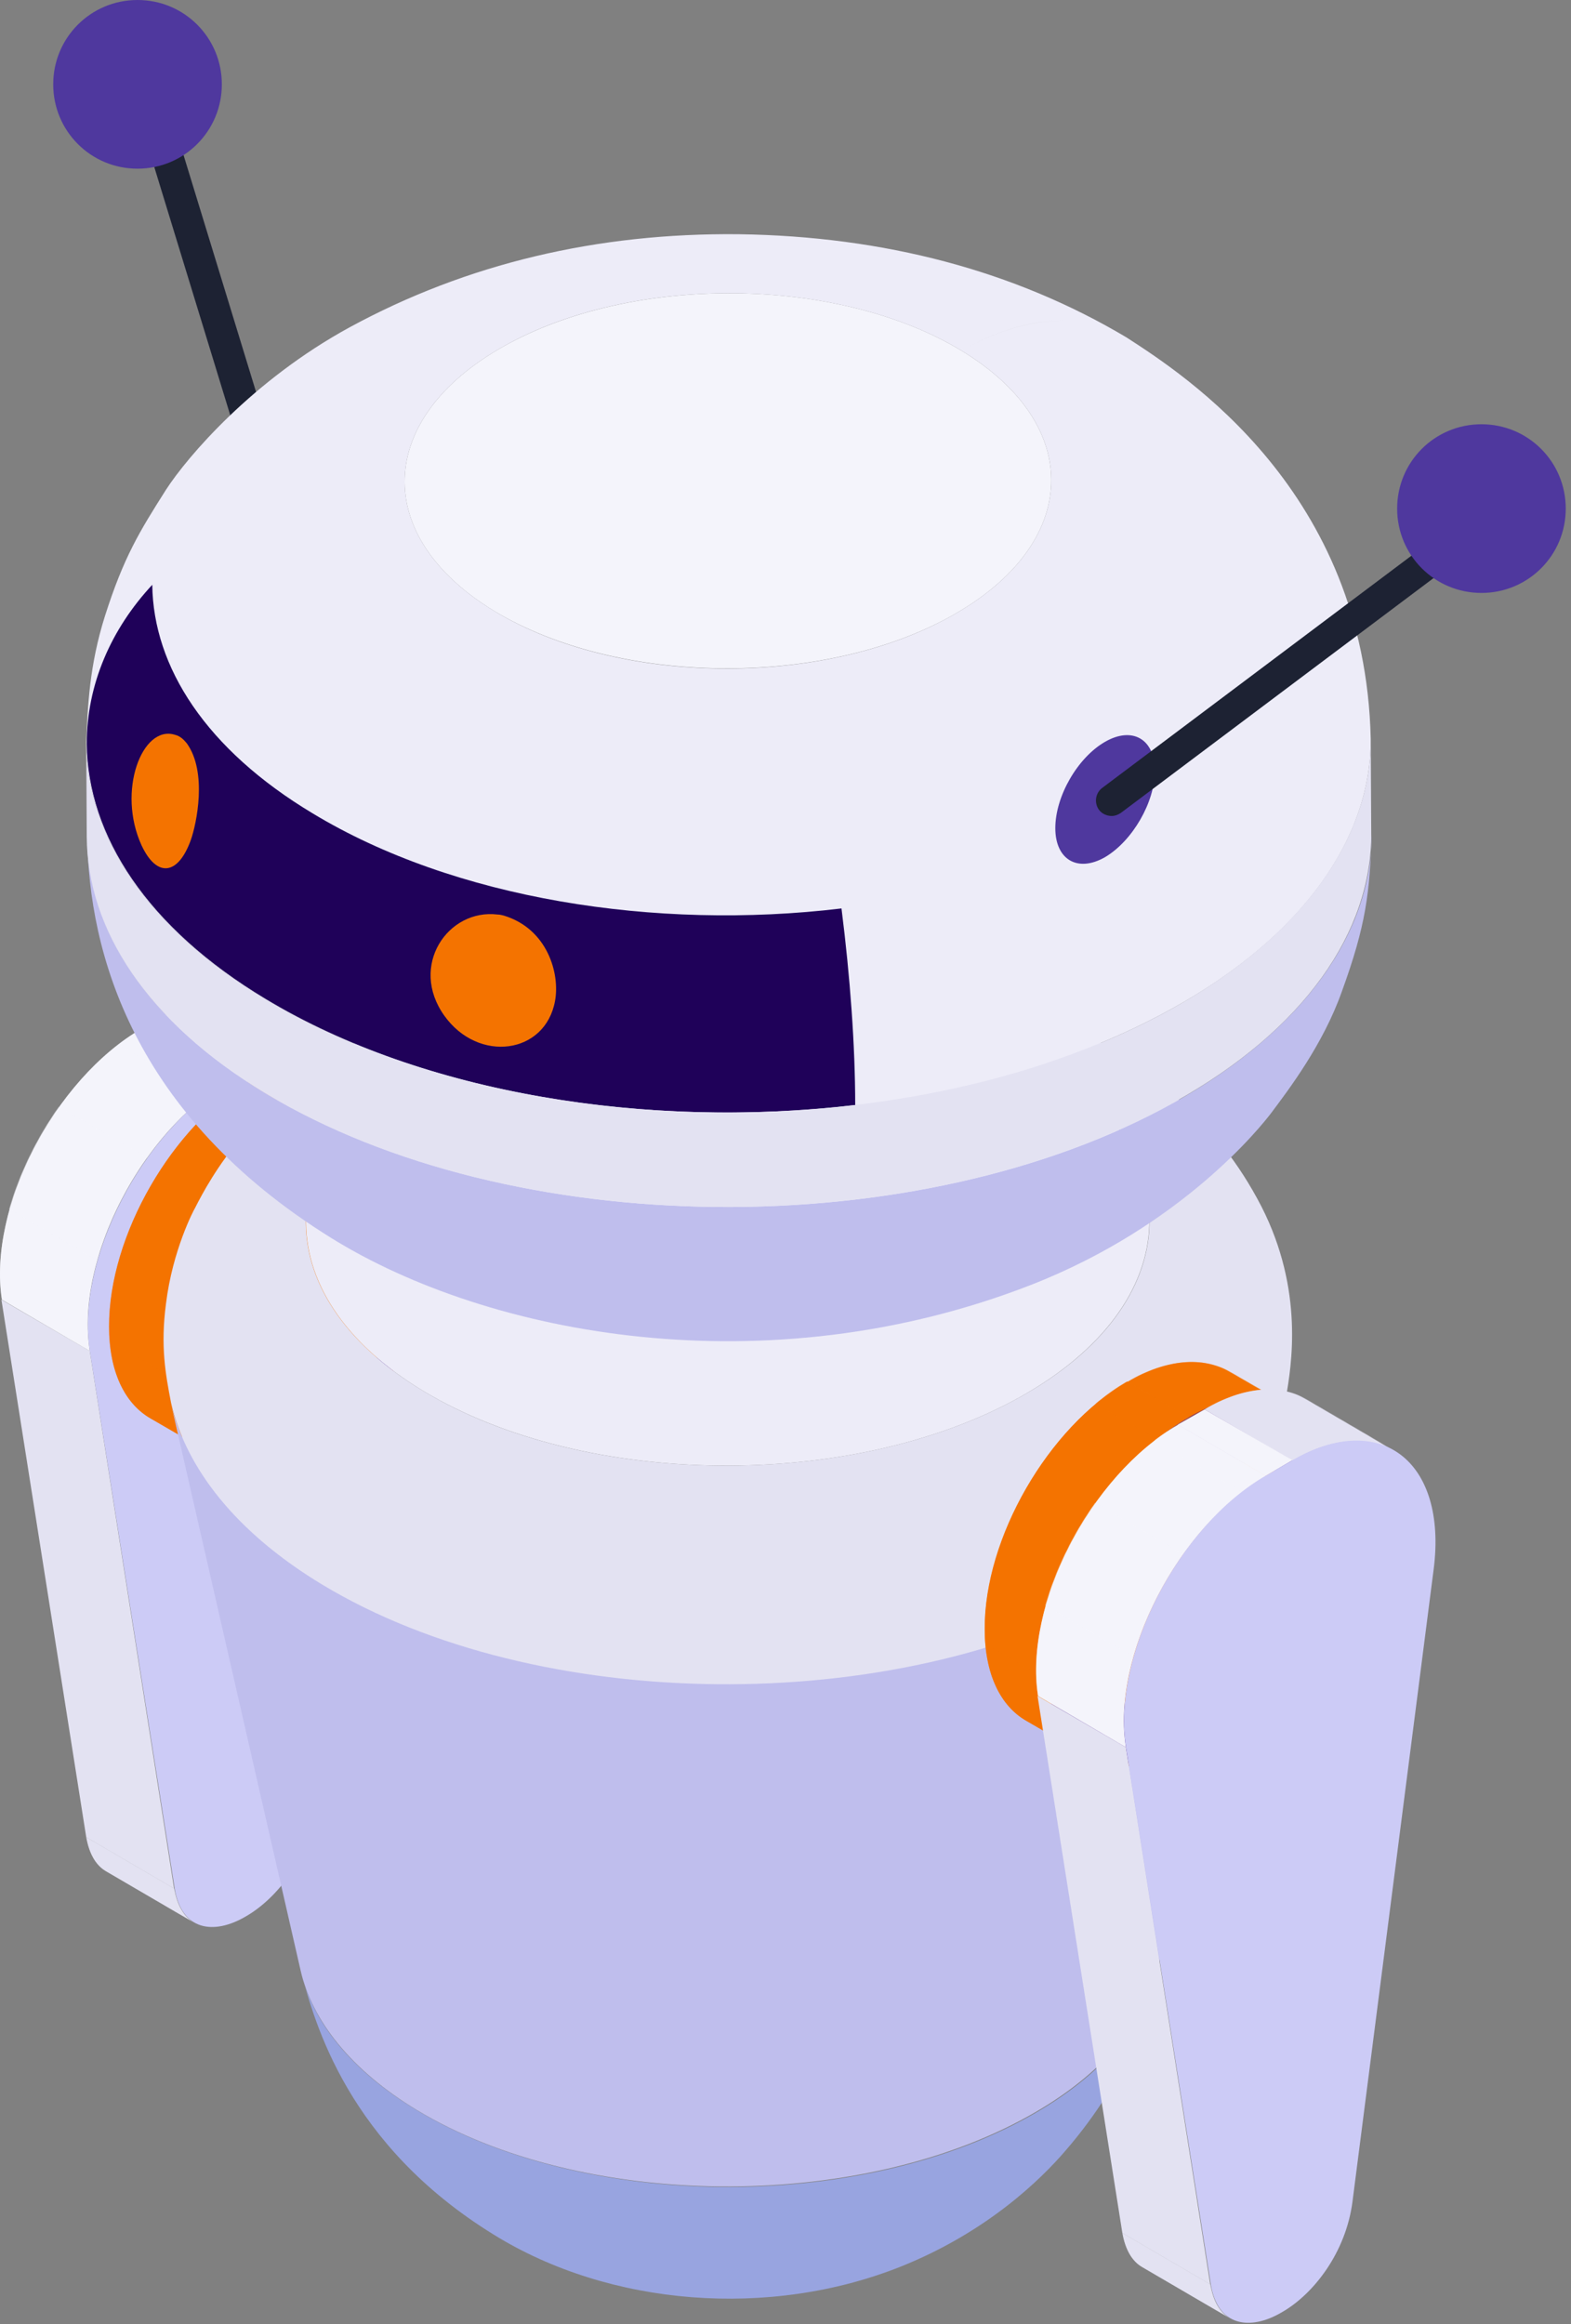 <svg width="238" height="352" viewBox="0 0 238 352" fill="none" xmlns="http://www.w3.org/2000/svg">
<rect x="0" y="0" width="238" height="352" fill="#808080" stroke="none"/>
<path d="M29.376 291.16L16.065 283.389C14.603 282.543 13.525 280.85 13.064 278.234L26.375 286.005C26.837 288.621 27.914 290.314 29.376 291.16Z" fill="#E3E2F2"/>
<mask id="mask0_332_533" style="mask-type:luminance" maskUnits="userSpaceOnUse" x="13" y="278" width="17" height="14">
<path d="M29.376 291.16L16.065 283.389C14.603 282.543 13.525 280.85 13.064 278.234L26.375 286.005C26.837 288.621 27.914 290.314 29.376 291.16Z" fill="white"/>
</mask>
<g mask="url(#mask0_332_533)">
<path d="M29.376 291.16L16.065 283.389C14.603 282.543 13.525 280.85 13.141 278.234L26.452 286.005C26.837 288.621 27.914 290.314 29.376 291.16Z" fill="#E3E2F2"/>
<path d="M26.375 286.005L13.064 278.234L26.375 286.005Z" fill="#E3E2F2"/>
</g>
<path d="M40.841 151.967L54.153 159.738C50.228 157.507 44.842 157.738 38.841 161.277L25.529 153.506C31.531 149.966 36.917 149.658 40.841 151.967Z" fill="#E3E2F2"/>
<mask id="mask1_332_533" style="mask-type:luminance" maskUnits="userSpaceOnUse" x="25" y="150" width="30" height="12">
<path d="M40.841 151.967L54.153 159.738C50.228 157.507 44.842 157.738 38.841 161.277L25.529 153.506C31.531 149.966 36.917 149.658 40.841 151.967Z" fill="white"/>
</mask>
<g mask="url(#mask1_332_533)">
<path d="M38.841 161.201L25.529 153.429C31.608 149.967 36.994 149.659 40.841 151.891L54.153 159.662C50.305 157.431 44.919 157.738 38.841 161.201Z" fill="#E3E2F2"/>
</g>
<path d="M26.375 286.006L13.064 278.235L0.214 196.826L13.603 204.598L26.375 286.006Z" fill="#E3E2F2"/>
<path d="M34.763 163.508L21.451 155.814L25.529 153.428L38.841 161.2L34.763 163.508Z" fill="#F4F4FB"/>
<path d="M13.603 204.598L0.291 196.826C-1.863 182.976 8.216 163.432 21.528 155.737L34.839 163.509C21.451 171.203 11.371 190.747 13.603 204.598Z" fill="#F4F4FB"/>
<mask id="mask2_332_533" style="mask-type:luminance" maskUnits="userSpaceOnUse" x="0" y="155" width="35" height="50">
<path d="M13.603 204.598L0.291 196.826C-1.863 182.976 8.216 163.432 21.528 155.737L34.839 163.509C21.451 171.203 11.371 190.747 13.603 204.598Z" fill="white"/>
</mask>
<g mask="url(#mask2_332_533)">
<path d="M13.603 204.598L0.291 196.826C-0.401 192.594 0.137 187.9 1.445 183.13L14.757 190.901C13.372 195.672 12.91 200.443 13.603 204.598Z" fill="#F4F4FB"/>
<path d="M14.757 190.901L1.368 183.13C2.907 177.743 5.523 172.357 8.909 167.587L22.22 175.358C18.912 180.129 16.219 185.515 14.757 190.901Z" fill="#F4F4FB"/>
<path d="M22.298 175.359L8.986 167.587C11.602 163.971 14.603 160.739 17.912 158.2L31.223 165.971C27.915 168.51 24.837 171.742 22.298 175.359Z" fill="#F4F4FB"/>
<path d="M31.223 165.971L17.912 158.2C19.066 157.276 20.297 156.507 21.528 155.814L34.84 163.586C33.532 164.278 32.377 165.048 31.223 165.971Z" fill="#F4F4FB"/>
</g>
<path d="M38.841 161.201C52.152 153.506 62.309 161.355 60.231 177.667L47.92 273.541C46.92 281.158 42.072 287.468 37.225 290.238C32.377 293.085 27.453 292.392 26.453 285.929L13.603 204.598C11.448 190.748 21.528 171.204 34.84 163.509L38.841 161.201Z" fill="#CCCBF6"/>
<path d="M53.614 161.893L62.925 167.279C59 164.971 53.537 165.279 47.459 168.818L38.148 163.432C44.227 159.893 49.69 159.585 53.614 161.893Z" fill="#F47300"/>
<mask id="mask3_332_533" style="mask-type:luminance" maskUnits="userSpaceOnUse" x="38" y="160" width="25" height="9">
<path d="M53.614 161.893L62.925 167.279C59 164.971 53.537 165.279 47.459 168.818L38.148 163.432C44.227 159.893 49.69 159.585 53.614 161.893Z" fill="white"/>
</mask>
<g mask="url(#mask3_332_533)">
<path d="M47.459 168.819L38.148 163.432C44.15 159.97 49.613 159.662 53.614 161.893L62.925 167.28C59 164.971 53.537 165.356 47.459 168.819Z" fill="#F47300"/>
</g>
<path d="M49.613 177.898C57.846 173.128 64.54 176.975 64.54 186.439C64.54 195.903 57.923 207.368 49.69 212.139C41.457 216.91 34.763 213.062 34.763 203.598C34.763 194.134 41.38 182.592 49.613 177.898Z" fill="#F47300"/>
<path d="M32.146 220.217L22.836 214.831C18.912 212.6 16.526 207.752 16.526 200.904C16.45 187.131 26.145 170.357 38.148 163.432L47.459 168.818C35.455 175.743 25.76 192.517 25.837 206.29C25.837 213.138 28.299 217.909 32.146 220.217Z" fill="#F47300"/>
<mask id="mask4_332_533" style="mask-type:luminance" maskUnits="userSpaceOnUse" x="16" y="163" width="32" height="58">
<path d="M32.146 220.217L22.836 214.831C18.912 212.6 16.526 207.752 16.526 200.904C16.45 187.131 26.145 170.357 38.148 163.432L47.459 168.818C35.455 175.743 25.76 192.517 25.837 206.29C25.837 213.138 28.299 217.909 32.146 220.217Z" fill="white"/>
</mask>
<g mask="url(#mask4_332_533)">
<path d="M32.146 220.216L22.836 214.83C19.373 212.83 17.065 208.828 16.603 203.135L25.914 208.521C26.375 214.138 28.684 218.216 32.146 220.216Z" fill="#F47300"/>
<path d="M25.914 208.521L16.603 203.135C16.526 202.443 16.526 201.673 16.526 200.904C16.526 189.054 23.682 174.896 33.377 166.817L42.688 172.203C32.993 180.282 25.837 194.44 25.837 206.29C25.837 207.059 25.837 207.752 25.914 208.521Z" fill="#F47300"/>
<path d="M42.688 172.203L33.377 166.817C34.916 165.509 36.532 164.355 38.148 163.431L47.458 168.818C45.843 169.741 44.227 170.895 42.688 172.203Z" fill="#F47300"/>
</g>
<path d="M49.613 177.897L47.458 168.817C59.462 161.892 69.157 167.432 69.234 181.206C69.311 194.979 59.616 211.753 47.612 218.678C35.609 225.603 25.837 220.063 25.837 206.29C25.76 192.517 35.455 175.743 47.458 168.817L49.613 177.897C41.38 182.668 34.762 194.132 34.762 203.597C34.762 213.061 41.457 216.831 49.69 212.138C57.923 207.367 64.54 195.902 64.54 186.438C64.54 176.974 57.846 173.126 49.613 177.897Z" fill="#F47300"/>
<mask id="mask5_332_533" style="mask-type:luminance" maskUnits="userSpaceOnUse" x="25" y="165" width="45" height="57">
<path d="M49.613 177.897L47.458 168.817C59.462 161.892 69.157 167.432 69.234 181.206C69.311 194.979 59.616 211.753 47.612 218.678C35.609 225.603 25.837 220.063 25.837 206.29C25.76 192.517 35.455 175.743 47.458 168.817L49.613 177.897C41.38 182.668 34.762 194.132 34.762 203.597C34.762 213.061 41.457 216.831 49.69 212.138C57.923 207.367 64.54 195.902 64.54 186.438C64.54 176.974 57.846 173.126 49.613 177.897Z" fill="white"/>
</mask>
<g mask="url(#mask5_332_533)">
<path d="M49.613 177.897L47.458 168.817C59.462 161.892 69.157 167.432 69.234 181.206C69.311 194.979 59.616 211.753 47.612 218.678C35.609 225.603 25.837 220.063 25.837 206.29C25.76 192.517 35.455 175.743 47.458 168.817L49.613 177.897C41.38 182.668 34.762 194.132 34.762 203.597C34.762 213.061 41.457 216.831 49.69 212.138C57.923 207.367 64.54 195.902 64.54 186.438C64.54 176.974 57.846 173.126 49.613 177.897Z" fill="#4C1F8C"/>
</g>
<path d="M24.303 12.042L19.742 13.439L43.826 92.091L48.387 90.694L24.303 12.042Z" fill="#1D2233"/>
<path d="M74.774 338.405C52.691 324.786 47.689 306.396 45.612 298.624C47.305 306.165 53.229 313.629 63.232 319.63C88.316 334.712 129.79 335.096 155.874 320.554C167.108 314.321 173.649 306.319 175.495 298.009C173.803 304.472 171.263 314.321 161.414 325.709C157.721 330.018 149.565 338.02 136.484 343.253C116.632 351.178 92.394 349.331 74.774 338.405Z" fill="#98A4E0"/>
<path d="M156.336 159.276C180.728 173.972 179.958 197.364 154.489 211.598C129.02 225.756 88.624 225.372 64.156 210.675C39.764 195.979 40.533 172.587 66.002 158.352C91.471 144.194 131.867 144.579 156.336 159.276Z" fill="#EDECF8"/>
<path d="M45.535 298.394L25.837 212.293C28.145 222.295 35.763 232.067 48.767 239.839C81.314 259.46 135.253 259.999 169.186 241.07C183.729 232.914 192.27 222.526 194.655 211.754L175.419 297.933C173.572 306.243 167.031 314.245 155.797 320.478C129.713 335.02 88.163 334.635 63.155 319.554C53.229 313.552 47.305 306.089 45.535 298.394Z" fill="#BFBEED"/>
<path d="M55.538 157.045C88.778 138.963 135.869 139.502 167.493 158.353C164.646 156.661 160.722 156.815 156.336 159.277C131.944 144.58 91.471 144.195 66.002 158.353C40.533 172.511 39.687 195.98 64.156 210.676C88.547 225.373 129.02 225.757 154.489 211.6C179.958 197.442 180.805 173.973 156.336 159.277C160.799 156.815 164.723 156.661 167.493 158.353C174.11 162.662 184.113 169.126 191.115 182.745C197.579 195.441 195.655 206.829 194.809 211.676C192.346 222.757 183.805 233.144 169.263 241.223C135.33 260.152 81.391 259.613 48.843 239.992C35.84 232.144 28.222 222.449 25.914 212.446C25.067 208.06 24.298 203.905 25.144 197.442C26.145 189.285 29.376 183.207 29.53 182.976C31.838 178.436 38.302 166.356 55.538 157.045Z" fill="#E3E2F2"/>
<path d="M145.64 53.093C164.338 64.404 163.723 82.332 144.179 93.258C124.634 104.184 93.626 103.8 74.928 92.566C56.23 81.255 56.846 63.327 76.39 52.4C95.934 41.474 126.943 41.782 145.64 53.093Z" fill="#F4F4FB"/>
<path d="M50.228 187.515C20.066 168.817 13.448 144.195 13.218 126.728C13.295 140.732 22.22 154.736 40.302 165.585C77.467 187.977 139.1 188.592 177.881 166.97C197.809 155.813 207.889 140.963 207.812 126.189C207.504 135.269 206.966 140.04 203.272 150.196C200.425 158.199 195.27 164.97 192.5 168.663C191.192 170.356 179.266 185.591 156.182 194.594C116.093 210.214 74.081 202.288 50.228 187.515Z" fill="#BFBEED"/>
<path d="M52.998 49.553C70.696 39.935 90.471 35.241 111.939 35.472C133.945 35.779 153.72 41.012 170.648 51.092C164.261 47.244 155.413 47.629 145.641 53.092C126.943 41.781 95.857 41.474 76.39 52.4C56.846 63.326 56.23 81.254 74.928 92.565C93.626 103.876 124.711 104.184 144.179 93.258C163.723 82.331 164.338 64.403 145.641 53.092C155.413 47.629 164.338 47.244 170.648 51.092C179.573 56.862 206.812 74.406 207.658 111.878C207.735 126.729 197.656 141.579 177.727 152.659C138.946 174.281 77.39 173.665 40.149 151.274C22.066 140.425 13.141 126.421 13.064 112.417C13.295 106.954 13.525 100.798 15.911 93.258C18.758 84.332 21.143 80.485 25.144 74.175C28.376 69.174 38.302 57.555 52.998 49.553Z" fill="#EDECF8"/>
<path d="M129.559 167.356C98.088 171.049 64.079 165.663 40.226 151.274C22.297 140.502 13.295 126.575 13.141 112.648C13.141 103.645 16.834 95.258 23.067 88.564C23.221 101.029 31.223 113.494 47.382 123.189C68.772 136.116 99.243 140.964 127.482 137.578C128.79 147.889 129.559 158.353 129.559 167.356Z" fill="#1F0159"/>
<path d="M13.141 126.729L13.064 112.418C13.141 126.422 22.067 140.426 40.149 151.275C77.313 173.666 138.946 174.282 177.727 152.66C197.656 141.503 207.735 126.652 207.659 111.879L207.736 126.191C207.812 141.041 197.733 155.892 177.804 166.972C139.023 188.593 77.467 187.978 40.226 165.587C22.221 154.737 13.218 140.733 13.141 126.729Z" fill="#E3E2F2"/>
<path d="M28.915 127.191C26.991 132.577 23.759 132.962 21.451 128.037C17.681 119.804 21.528 109.801 26.452 111.263C27.376 111.494 27.837 112.033 28.299 112.571C31.454 116.957 29.761 124.806 28.915 127.191Z" fill="#F47300"/>
<path d="M84.085 151.582C82.623 159.662 72.466 161.047 67.31 153.814C61.924 146.273 67.849 137.578 75.39 138.502C75.697 138.502 76.005 138.579 76.313 138.655C82.93 140.656 84.854 147.427 84.085 151.582Z" fill="#F47300"/>
<path d="M174.957 116.726C174.957 111.955 171.571 109.955 167.416 112.34C163.261 114.725 159.875 120.573 159.875 125.421C159.875 130.191 163.261 132.192 167.416 129.807C171.571 127.345 174.957 121.497 174.957 116.726Z" fill="#4F389E"/>
<path d="M168.416 123.575C167.724 123.575 166.954 123.267 166.493 122.651C165.723 121.574 165.954 120.112 166.954 119.343L221.893 78.1C222.971 77.331 224.433 77.561 225.202 78.562C225.971 79.639 225.741 81.101 224.74 81.87L169.801 123.113C169.34 123.421 168.878 123.575 168.416 123.575Z" fill="#1D2233"/>
<path d="M237.205 77.023C237.205 69.944 231.511 64.25 224.432 64.25C217.353 64.25 211.66 69.944 211.66 77.023C211.66 84.102 217.353 89.796 224.432 89.796C231.511 89.796 237.205 84.102 237.205 77.023Z" fill="#4F389E"/>
<path d="M33.608 12.773C33.608 5.694 27.914 0 20.835 0C13.756 0 8.062 5.694 8.062 12.773C8.062 19.852 13.756 25.546 20.835 25.546C27.914 25.546 33.608 19.852 33.608 12.773Z" fill="#4F389E"/>
<path d="M186.268 207.752L195.578 213.139C191.654 210.83 186.191 211.138 180.112 214.677L170.802 209.291C176.803 205.752 182.266 205.444 186.268 207.752Z" fill="#F47300"/>
<mask id="mask6_332_533" style="mask-type:luminance" maskUnits="userSpaceOnUse" x="170" y="206" width="26" height="9">
<path d="M186.268 207.752L195.578 213.139C191.654 210.83 186.191 211.138 180.112 214.677L170.802 209.291C176.803 205.752 182.266 205.444 186.268 207.752Z" fill="white"/>
</mask>
<g mask="url(#mask6_332_533)">
<path d="M180.112 214.6L170.802 209.214C176.803 205.752 182.266 205.444 186.268 207.675L195.578 213.061C191.577 210.83 186.114 211.138 180.112 214.6Z" fill="#F47300"/>
</g>
<path d="M182.266 223.681C190.5 218.91 197.194 222.757 197.194 232.222C197.194 241.686 190.576 253.151 182.343 257.921C174.11 262.692 167.416 258.845 167.416 249.38C167.339 239.993 174.033 228.451 182.266 223.681Z" fill="#F47300"/>
<path d="M164.8 265.999L155.49 260.613C151.565 258.382 149.18 253.534 149.18 246.686C149.103 232.913 158.798 216.139 170.802 209.214L180.112 214.6C168.109 221.525 158.413 238.299 158.49 252.072C158.49 258.92 160.876 263.768 164.8 265.999Z" fill="#F47300"/>
<mask id="mask7_332_533" style="mask-type:luminance" maskUnits="userSpaceOnUse" x="149" y="209" width="32" height="57">
<path d="M164.8 265.999L155.49 260.613C151.565 258.382 149.18 253.534 149.18 246.686C149.103 232.913 158.798 216.139 170.802 209.214L180.112 214.6C168.109 221.525 158.413 238.299 158.49 252.072C158.49 258.92 160.876 263.768 164.8 265.999Z" fill="white"/>
</mask>
<g mask="url(#mask7_332_533)">
<path d="M164.8 265.999L155.49 260.612C152.027 258.612 149.719 254.611 149.257 248.917L158.567 254.303C159.029 259.997 161.337 263.998 164.8 265.999Z" fill="#F47300"/>
<path d="M158.567 254.303L149.257 248.917C149.18 248.225 149.18 247.455 149.18 246.686C149.18 234.836 156.336 220.678 166.031 212.599L175.341 217.985C165.646 226.064 158.49 240.222 158.49 252.072C158.413 252.918 158.49 253.611 158.567 254.303Z" fill="#F47300"/>
<path d="M175.264 217.985L165.954 212.599C167.493 211.291 169.109 210.137 170.725 209.214L180.035 214.6C178.419 215.6 176.803 216.754 175.264 217.985Z" fill="#F47300"/>
</g>
<path d="M182.266 223.679L180.112 214.6C192.115 207.675 201.811 213.215 201.887 226.988C201.964 240.761 192.269 257.535 180.266 264.46C168.262 271.385 158.49 265.845 158.49 252.072C158.413 238.299 168.108 221.525 180.112 214.6L182.266 223.679C174.033 228.45 167.416 239.915 167.416 249.379C167.416 258.843 174.11 262.614 182.343 257.92C190.577 253.149 197.194 241.684 197.194 232.22C197.117 222.756 190.423 218.986 182.266 223.679Z" fill="#F47300"/>
<mask id="mask8_332_533" style="mask-type:luminance" maskUnits="userSpaceOnUse" x="158" y="211" width="44" height="57">
<path d="M182.266 223.679L180.112 214.6C192.115 207.675 201.811 213.215 201.887 226.988C201.964 240.761 192.269 257.535 180.266 264.46C168.262 271.385 158.49 265.845 158.49 252.072C158.413 238.299 168.108 221.525 180.112 214.6L182.266 223.679C174.033 228.45 167.416 239.915 167.416 249.379C167.416 258.843 174.11 262.614 182.343 257.92C190.577 253.149 197.194 241.684 197.194 232.22C197.117 222.756 190.423 218.986 182.266 223.679Z" fill="white"/>
</mask>
<g mask="url(#mask8_332_533)">
<path d="M182.266 223.679L180.112 214.6C192.115 207.675 201.811 213.215 201.887 226.988C201.964 240.761 192.269 257.535 180.266 264.46C168.262 271.385 158.49 265.845 158.49 252.072C158.413 238.299 168.108 221.525 180.112 214.6L182.266 223.679C174.033 228.45 167.416 239.915 167.416 249.379C167.416 258.843 174.11 262.614 182.343 257.92C190.577 253.149 197.194 241.684 197.194 232.22C197.117 222.756 190.423 218.986 182.266 223.679Z" fill="#4C1F8C"/>
</g>
<path d="M186.345 351.101L173.033 343.329C171.571 342.483 170.494 340.79 170.032 338.174L183.344 345.946C183.805 348.639 184.883 350.254 186.345 351.101Z" fill="#E3E2F2"/>
<mask id="mask9_332_533" style="mask-type:luminance" maskUnits="userSpaceOnUse" x="170" y="338" width="17" height="14">
<path d="M186.345 351.101L173.033 343.329C171.571 342.483 170.494 340.79 170.032 338.174L183.344 345.946C183.805 348.639 184.883 350.254 186.345 351.101Z" fill="white"/>
</mask>
<g mask="url(#mask9_332_533)">
<path d="M186.344 351.101L173.033 343.329C171.571 342.483 170.494 340.79 170.109 338.174L183.42 345.946C183.805 348.639 184.882 350.254 186.344 351.101Z" fill="#E3E2F2"/>
<path d="M183.344 346.022L170.032 338.251V338.174L183.344 345.946V346.022Z" fill="#E3E2F2"/>
</g>
<path d="M197.809 211.907L211.121 219.679C207.197 217.447 201.81 217.678 195.809 221.218L182.497 213.446C188.499 209.907 193.962 209.599 197.809 211.907Z" fill="#E3E2F2"/>
<mask id="mask10_332_533" style="mask-type:luminance" maskUnits="userSpaceOnUse" x="182" y="210" width="30" height="12">
<path d="M197.809 211.907L211.121 219.679C207.197 217.447 201.81 217.678 195.809 221.218L182.497 213.446C188.499 209.907 193.962 209.599 197.809 211.907Z" fill="white"/>
</mask>
<g mask="url(#mask10_332_533)">
<path d="M195.809 221.141L182.497 213.37C188.576 209.907 193.962 209.6 197.809 211.831L211.121 219.602C207.274 217.371 201.887 217.679 195.809 221.141Z" fill="#E3E2F2"/>
</g>
<path d="M183.344 345.947L170.032 338.176L157.182 256.844L170.571 264.616L183.344 345.947Z" fill="#E3E2F2"/>
<path d="M191.731 223.526L178.419 215.755L182.497 213.446L195.809 221.141L191.731 223.526Z" fill="#F4F4FB"/>
<path d="M170.571 264.615L157.259 256.844C155.105 242.994 165.185 223.449 178.496 215.755L191.808 223.526C178.496 231.221 168.339 250.765 170.571 264.615Z" fill="#F4F4FB"/>
<mask id="mask11_332_533" style="mask-type:luminance" maskUnits="userSpaceOnUse" x="156" y="215" width="36" height="50">
<path d="M170.571 264.615L157.259 256.844C155.105 242.994 165.185 223.449 178.496 215.755L191.808 223.526C178.496 231.221 168.339 250.765 170.571 264.615Z" fill="white"/>
</mask>
<g mask="url(#mask11_332_533)">
<path d="M170.571 264.615L157.259 256.844C156.567 252.612 157.105 247.918 158.413 243.148L171.725 250.919C170.34 255.613 169.878 260.383 170.571 264.615Z" fill="#F4F4FB"/>
<path d="M171.725 250.842L158.336 243.148C159.875 237.762 162.491 232.375 165.877 227.605L179.189 235.376C175.88 240.07 173.264 245.533 171.725 250.842Z" fill="#F4F4FB"/>
<path d="M179.266 235.376L165.954 227.605C168.57 223.988 171.571 220.757 174.88 218.218L188.191 225.989C184.883 228.451 181.805 231.683 179.266 235.376Z" fill="#F4F4FB"/>
<path d="M188.191 225.912L174.88 218.14C176.034 217.217 177.265 216.447 178.496 215.755L191.807 223.526C190.499 224.219 189.345 225.065 188.191 225.912Z" fill="#F4F4FB"/>
</g>
<path d="M195.809 221.141C209.12 213.447 219.277 221.295 217.2 237.608L204.888 333.482C203.888 341.099 199.041 347.409 194.193 350.179C189.345 353.026 184.421 352.333 183.421 345.87L170.571 264.539C168.416 250.688 178.496 231.144 191.808 223.45L195.809 221.141Z" fill="#CCCBF6"/>
</svg>
